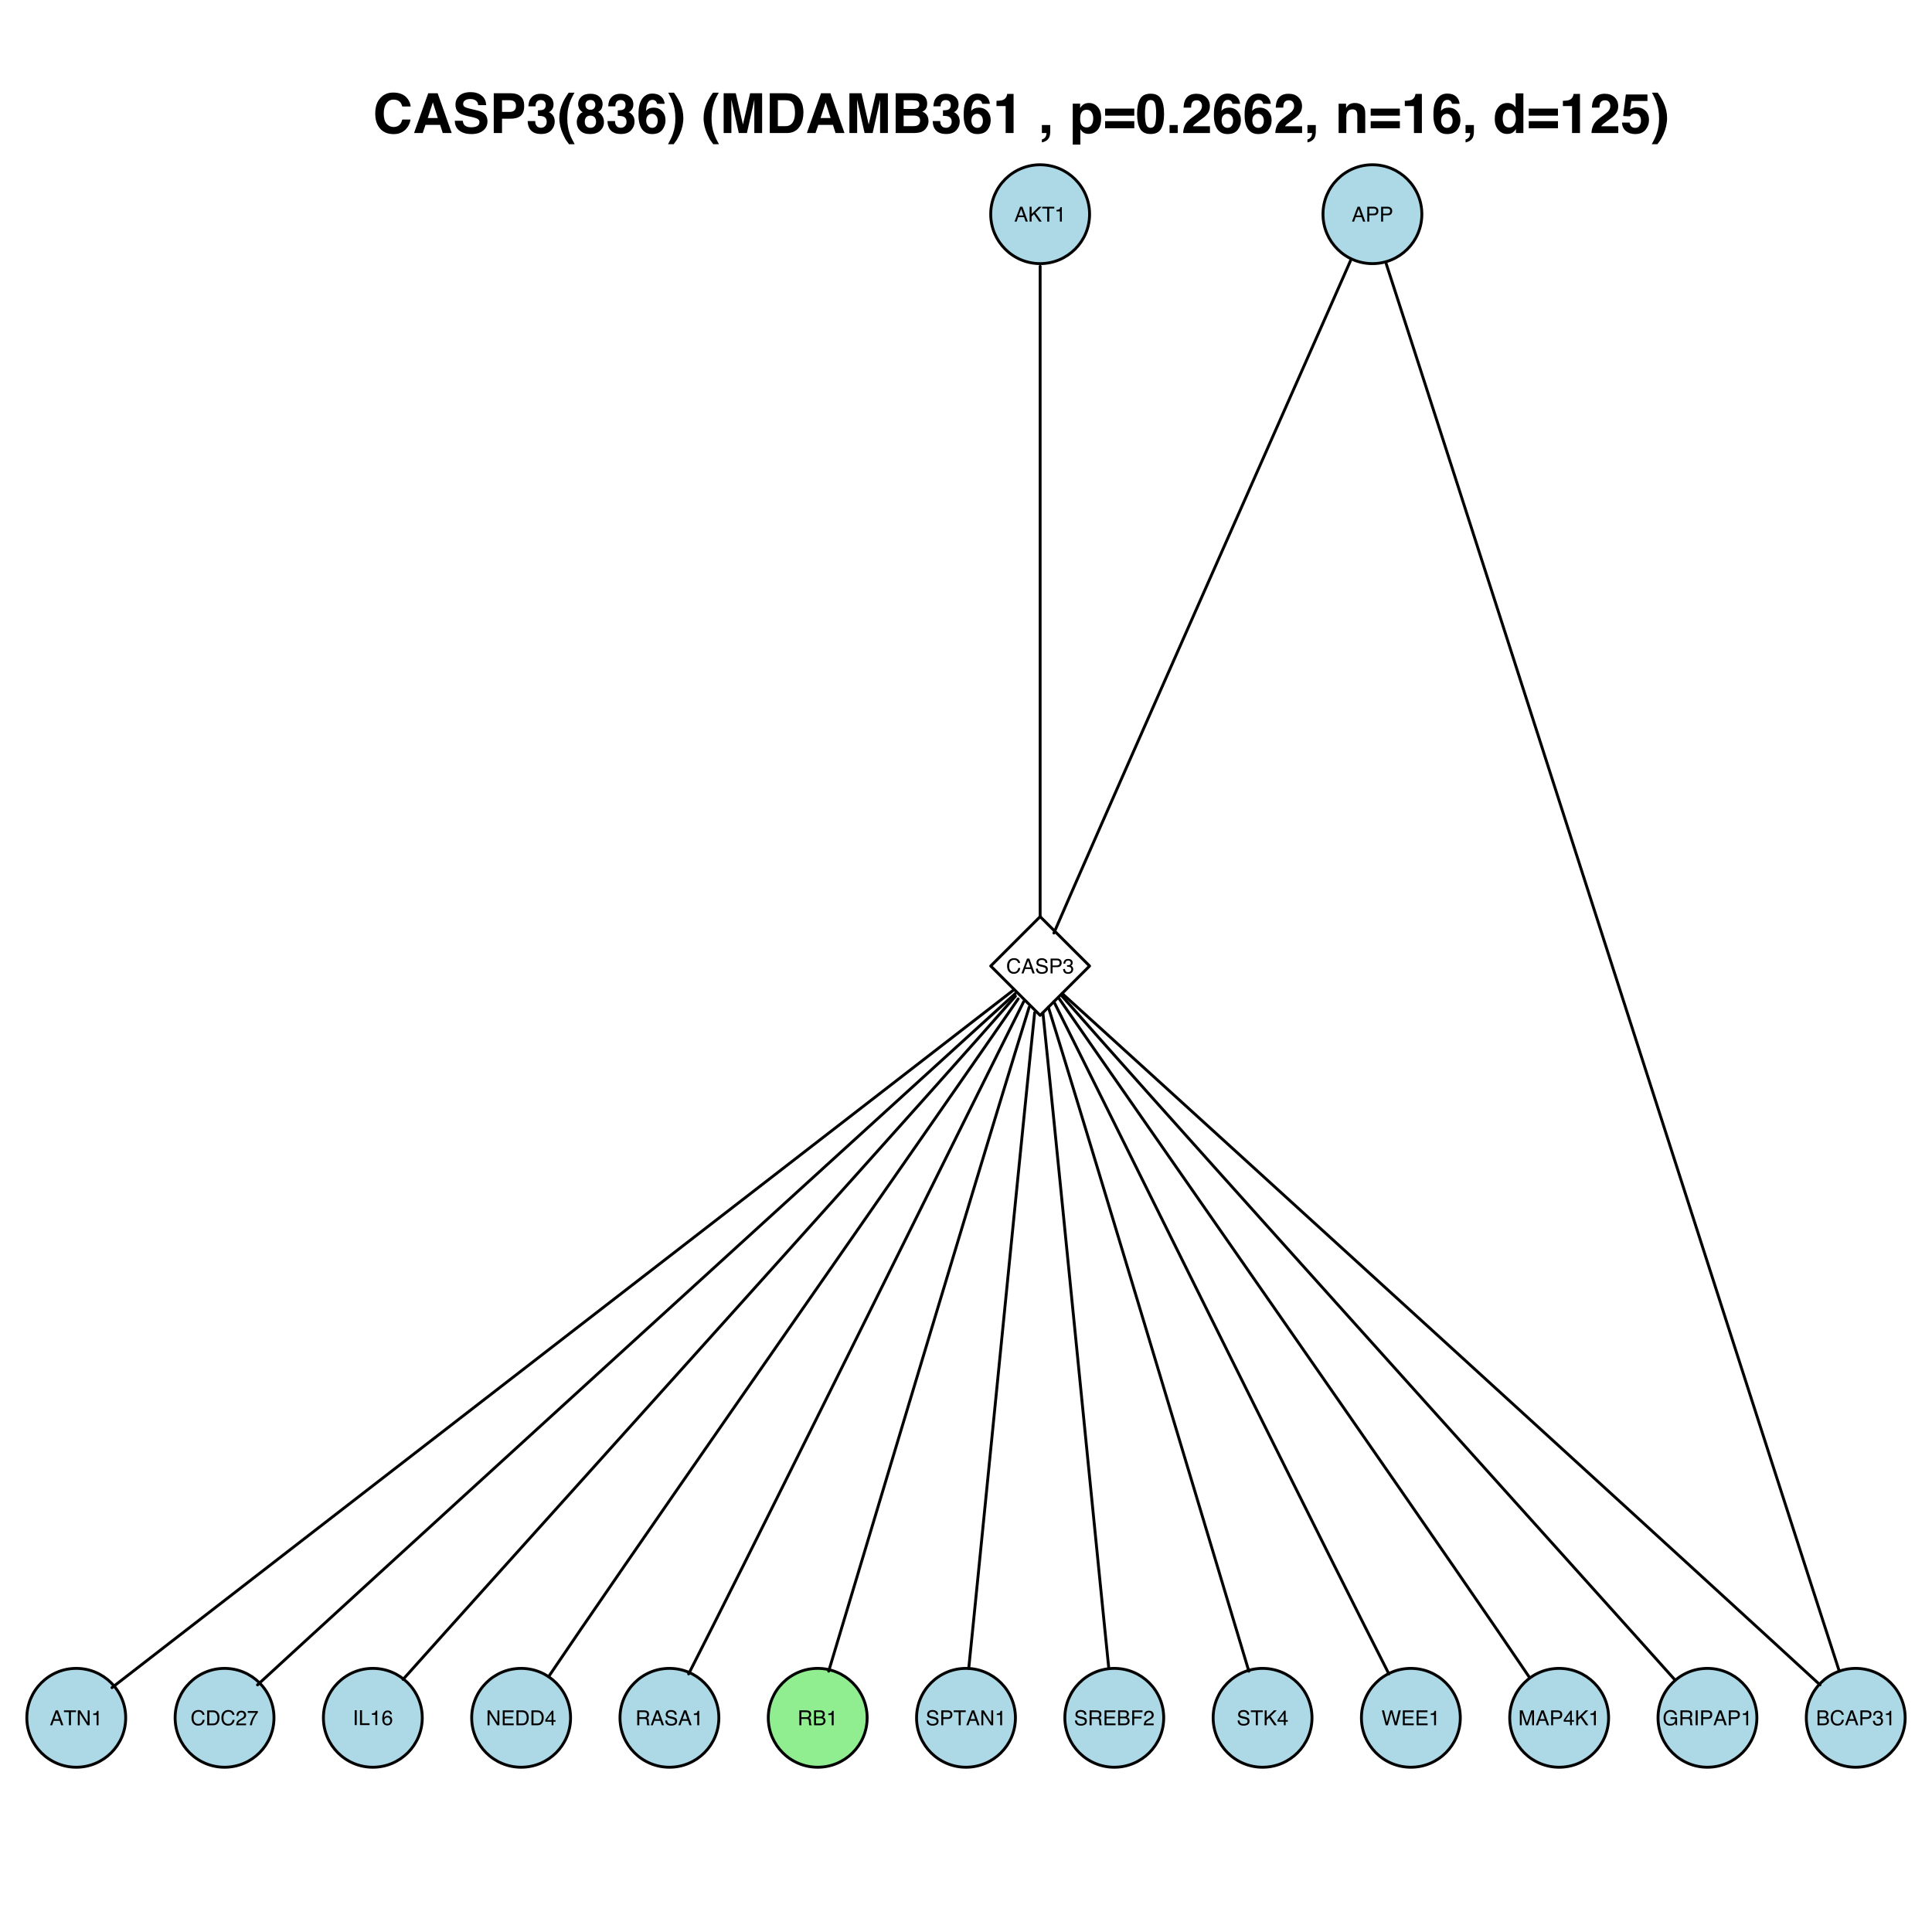 <?xml version="1.0" encoding="UTF-8"?>
<svg xmlns="http://www.w3.org/2000/svg" xmlns:xlink="http://www.w3.org/1999/xlink" width="504pt" height="504pt" viewBox="0 0 504 504" version="1.1">
<defs>
<g>
<symbol overflow="visible" id="glyph0-0">
<path style="stroke:none;" d="M 0.172 0 L 0.172 -3.875 L 3.25 -3.875 L 3.25 0 Z M 2.766 -0.484 L 2.766 -3.391 L 0.656 -3.391 L 0.656 -0.484 Z "/>
</symbol>
<symbol overflow="visible" id="glyph0-1">
<path style="stroke:none;" d="M 2.406 -1.594 L 1.812 -3.297 L 1.188 -1.594 Z M 1.531 -3.875 L 2.141 -3.875 L 3.547 0 L 2.969 0 L 2.578 -1.156 L 1.031 -1.156 L 0.625 0 L 0.078 0 Z M 1.812 -3.875 Z "/>
</symbol>
<symbol overflow="visible" id="glyph0-2">
<path style="stroke:none;" d="M 0.406 -3.875 L 0.922 -3.875 L 0.922 -1.984 L 2.812 -3.875 L 3.547 -3.875 L 1.922 -2.312 L 3.578 0 L 2.906 0 L 1.547 -1.953 L 0.922 -1.359 L 0.922 0 L 0.406 0 Z "/>
</symbol>
<symbol overflow="visible" id="glyph0-3">
<path style="stroke:none;" d="M 3.234 -3.875 L 3.234 -3.422 L 1.922 -3.422 L 1.922 0 L 1.391 0 L 1.391 -3.422 L 0.094 -3.422 L 0.094 -3.875 Z "/>
</symbol>
<symbol overflow="visible" id="glyph0-4">
<path style="stroke:none;" d="M 0.516 -2.672 L 0.516 -3.047 C 0.859 -3.078 1.098 -3.129 1.234 -3.203 C 1.367 -3.285 1.469 -3.473 1.531 -3.766 L 1.906 -3.766 L 1.906 0 L 1.406 0 L 1.406 -2.672 Z "/>
</symbol>
<symbol overflow="visible" id="glyph0-5">
<path style="stroke:none;" d="M 0.469 -3.875 L 2.203 -3.875 C 2.547 -3.875 2.82 -3.773 3.031 -3.578 C 3.25 -3.391 3.359 -3.117 3.359 -2.766 C 3.359 -2.461 3.266 -2.195 3.078 -1.969 C 2.891 -1.75 2.598 -1.641 2.203 -1.641 L 0.984 -1.641 L 0.984 0 L 0.469 0 Z M 2.828 -2.766 C 2.828 -3.047 2.723 -3.238 2.516 -3.344 C 2.398 -3.395 2.238 -3.422 2.031 -3.422 L 0.984 -3.422 L 0.984 -2.078 L 2.031 -2.078 C 2.27 -2.078 2.461 -2.129 2.609 -2.234 C 2.754 -2.336 2.828 -2.516 2.828 -2.766 Z "/>
</symbol>
<symbol overflow="visible" id="glyph0-6">
<path style="stroke:none;" d="M 2.047 -3.984 C 2.535 -3.984 2.914 -3.852 3.188 -3.594 C 3.457 -3.332 3.609 -3.039 3.641 -2.719 L 3.125 -2.719 C 3.07 -2.969 2.957 -3.164 2.781 -3.312 C 2.602 -3.457 2.359 -3.531 2.047 -3.531 C 1.672 -3.531 1.363 -3.395 1.125 -3.125 C 0.895 -2.852 0.781 -2.441 0.781 -1.891 C 0.781 -1.43 0.883 -1.062 1.094 -0.781 C 1.301 -0.5 1.617 -0.359 2.047 -0.359 C 2.43 -0.359 2.723 -0.508 2.922 -0.812 C 3.023 -0.969 3.109 -1.172 3.172 -1.422 L 3.672 -1.422 C 3.629 -1.016 3.477 -0.676 3.219 -0.406 C 2.914 -0.07 2.504 0.094 1.984 0.094 C 1.523 0.094 1.145 -0.039 0.844 -0.312 C 0.438 -0.664 0.234 -1.223 0.234 -1.984 C 0.234 -2.555 0.383 -3.023 0.688 -3.391 C 1.02 -3.785 1.473 -3.984 2.047 -3.984 Z M 1.938 -3.984 Z "/>
</symbol>
<symbol overflow="visible" id="glyph0-7">
<path style="stroke:none;" d="M 0.75 -1.25 C 0.77 -1.031 0.82 -0.852 0.906 -0.719 C 1.082 -0.457 1.391 -0.328 1.828 -0.328 C 2.023 -0.328 2.207 -0.359 2.375 -0.422 C 2.688 -0.523 2.844 -0.719 2.844 -1 C 2.844 -1.207 2.773 -1.359 2.641 -1.453 C 2.504 -1.535 2.297 -1.613 2.016 -1.688 L 1.484 -1.797 C 1.141 -1.879 0.898 -1.969 0.766 -2.062 C 0.516 -2.219 0.391 -2.457 0.391 -2.781 C 0.391 -3.133 0.508 -3.422 0.75 -3.641 C 0.988 -3.859 1.332 -3.969 1.781 -3.969 C 2.188 -3.969 2.531 -3.867 2.812 -3.672 C 3.094 -3.484 3.234 -3.172 3.234 -2.734 L 2.75 -2.734 C 2.719 -2.941 2.66 -3.102 2.578 -3.219 C 2.422 -3.414 2.148 -3.516 1.766 -3.516 C 1.453 -3.516 1.227 -3.445 1.094 -3.312 C 0.957 -3.188 0.891 -3.039 0.891 -2.875 C 0.891 -2.688 0.969 -2.547 1.125 -2.453 C 1.227 -2.398 1.461 -2.332 1.828 -2.25 L 2.375 -2.125 C 2.633 -2.062 2.836 -1.977 2.984 -1.875 C 3.234 -1.695 3.359 -1.43 3.359 -1.078 C 3.359 -0.648 3.203 -0.344 2.891 -0.156 C 2.578 0.02 2.211 0.109 1.797 0.109 C 1.316 0.109 0.938 -0.008 0.656 -0.25 C 0.383 -0.5 0.254 -0.832 0.266 -1.25 Z M 1.812 -3.984 Z "/>
</symbol>
<symbol overflow="visible" id="glyph0-8">
<path style="stroke:none;" d="M 1.406 0.109 C 0.957 0.109 0.629 -0.016 0.422 -0.266 C 0.223 -0.516 0.125 -0.812 0.125 -1.156 L 0.625 -1.156 C 0.645 -0.914 0.691 -0.738 0.766 -0.625 C 0.891 -0.426 1.113 -0.328 1.438 -0.328 C 1.688 -0.328 1.883 -0.395 2.031 -0.531 C 2.188 -0.664 2.266 -0.836 2.266 -1.047 C 2.266 -1.305 2.18 -1.488 2.016 -1.594 C 1.859 -1.695 1.641 -1.75 1.359 -1.75 C 1.328 -1.75 1.297 -1.75 1.266 -1.75 C 1.234 -1.75 1.195 -1.75 1.156 -1.75 L 1.156 -2.172 C 1.207 -2.16 1.25 -2.156 1.281 -2.156 C 1.312 -2.156 1.348 -2.156 1.391 -2.156 C 1.566 -2.156 1.711 -2.18 1.828 -2.234 C 2.035 -2.336 2.141 -2.516 2.141 -2.766 C 2.141 -2.953 2.07 -3.098 1.938 -3.203 C 1.801 -3.305 1.645 -3.359 1.469 -3.359 C 1.145 -3.359 0.926 -3.25 0.812 -3.031 C 0.738 -2.914 0.695 -2.754 0.688 -2.547 L 0.219 -2.547 C 0.219 -2.828 0.273 -3.062 0.391 -3.25 C 0.586 -3.602 0.93 -3.781 1.422 -3.781 C 1.805 -3.781 2.102 -3.691 2.312 -3.516 C 2.52 -3.348 2.625 -3.102 2.625 -2.781 C 2.625 -2.551 2.562 -2.363 2.438 -2.219 C 2.363 -2.125 2.266 -2.051 2.141 -2 C 2.336 -1.945 2.488 -1.844 2.594 -1.688 C 2.707 -1.531 2.766 -1.344 2.766 -1.125 C 2.766 -0.758 2.645 -0.461 2.406 -0.234 C 2.176 -0.004 1.844 0.109 1.406 0.109 Z "/>
</symbol>
<symbol overflow="visible" id="glyph0-9">
<path style="stroke:none;" d="M 0.406 -3.875 L 1.031 -3.875 L 2.984 -0.734 L 2.984 -3.875 L 3.484 -3.875 L 3.484 0 L 2.906 0 L 0.906 -3.141 L 0.906 0 L 0.406 0 Z M 1.922 -3.875 Z "/>
</symbol>
<symbol overflow="visible" id="glyph0-10">
<path style="stroke:none;" d="M 1.906 -0.453 C 2.082 -0.453 2.227 -0.469 2.344 -0.5 C 2.539 -0.57 2.707 -0.707 2.844 -0.906 C 2.945 -1.062 3.02 -1.258 3.062 -1.5 C 3.094 -1.645 3.109 -1.781 3.109 -1.906 C 3.109 -2.383 3.008 -2.754 2.812 -3.016 C 2.625 -3.285 2.316 -3.422 1.891 -3.422 L 0.969 -3.422 L 0.969 -0.453 Z M 0.438 -3.875 L 2 -3.875 C 2.539 -3.875 2.957 -3.688 3.25 -3.312 C 3.508 -2.969 3.641 -2.531 3.641 -2 C 3.641 -1.582 3.562 -1.207 3.406 -0.875 C 3.133 -0.289 2.664 0 2 0 L 0.438 0 Z "/>
</symbol>
<symbol overflow="visible" id="glyph0-11">
<path style="stroke:none;" d="M 0.172 0 C 0.191 -0.32 0.258 -0.602 0.375 -0.844 C 0.488 -1.094 0.719 -1.312 1.062 -1.5 L 1.562 -1.797 C 1.789 -1.93 1.953 -2.047 2.047 -2.141 C 2.18 -2.285 2.25 -2.453 2.25 -2.641 C 2.25 -2.859 2.18 -3.031 2.047 -3.156 C 1.922 -3.289 1.75 -3.359 1.531 -3.359 C 1.207 -3.359 0.984 -3.234 0.859 -2.984 C 0.785 -2.859 0.75 -2.676 0.75 -2.438 L 0.266 -2.438 C 0.266 -2.77 0.32 -3.039 0.438 -3.25 C 0.645 -3.613 1.008 -3.797 1.531 -3.797 C 1.969 -3.797 2.285 -3.676 2.484 -3.438 C 2.68 -3.207 2.781 -2.945 2.781 -2.656 C 2.781 -2.352 2.676 -2.098 2.469 -1.891 C 2.344 -1.766 2.117 -1.613 1.797 -1.438 L 1.438 -1.234 C 1.27 -1.141 1.133 -1.047 1.031 -0.953 C 0.852 -0.805 0.742 -0.641 0.703 -0.453 L 2.766 -0.453 L 2.766 0 Z "/>
</symbol>
<symbol overflow="visible" id="glyph0-12">
<path style="stroke:none;" d="M 2.828 -3.719 L 2.828 -3.297 C 2.703 -3.18 2.539 -2.977 2.344 -2.688 C 2.145 -2.395 1.969 -2.082 1.812 -1.75 C 1.656 -1.414 1.535 -1.113 1.453 -0.844 C 1.41 -0.664 1.348 -0.383 1.266 0 L 0.734 0 C 0.859 -0.719 1.125 -1.438 1.531 -2.156 C 1.77 -2.57 2.02 -2.93 2.281 -3.234 L 0.203 -3.234 L 0.203 -3.719 Z "/>
</symbol>
<symbol overflow="visible" id="glyph0-13">
<path style="stroke:none;" d="M 0.531 -3.875 L 1.062 -3.875 L 1.062 0 L 0.531 0 Z "/>
</symbol>
<symbol overflow="visible" id="glyph0-14">
<path style="stroke:none;" d="M 0.406 -3.875 L 0.938 -3.875 L 0.938 -0.469 L 2.906 -0.469 L 2.906 0 L 0.406 0 Z "/>
</symbol>
<symbol overflow="visible" id="glyph0-15">
<path style="stroke:none;" d="M 1.578 -3.797 C 2.004 -3.797 2.301 -3.688 2.469 -3.469 C 2.633 -3.25 2.719 -3.023 2.719 -2.797 L 2.25 -2.797 C 2.219 -2.941 2.172 -3.055 2.109 -3.141 C 1.992 -3.297 1.82 -3.375 1.594 -3.375 C 1.32 -3.375 1.109 -3.25 0.953 -3 C 0.797 -2.758 0.707 -2.41 0.688 -1.953 C 0.801 -2.117 0.941 -2.238 1.109 -2.312 C 1.254 -2.383 1.422 -2.422 1.609 -2.422 C 1.93 -2.422 2.207 -2.316 2.438 -2.109 C 2.676 -1.91 2.797 -1.613 2.797 -1.219 C 2.797 -0.875 2.68 -0.566 2.453 -0.297 C 2.234 -0.035 1.914 0.094 1.5 0.094 C 1.145 0.094 0.836 -0.035 0.578 -0.297 C 0.328 -0.566 0.203 -1.02 0.203 -1.656 C 0.203 -2.125 0.258 -2.523 0.375 -2.859 C 0.594 -3.484 0.992 -3.797 1.578 -3.797 Z M 1.547 -0.328 C 1.797 -0.328 1.984 -0.41 2.109 -0.578 C 2.234 -0.742 2.297 -0.941 2.297 -1.172 C 2.297 -1.367 2.238 -1.551 2.125 -1.719 C 2.02 -1.895 1.816 -1.984 1.516 -1.984 C 1.316 -1.984 1.141 -1.914 0.984 -1.781 C 0.828 -1.645 0.75 -1.441 0.75 -1.172 C 0.75 -0.93 0.816 -0.727 0.953 -0.562 C 1.098 -0.406 1.297 -0.328 1.547 -0.328 Z "/>
</symbol>
<symbol overflow="visible" id="glyph0-16">
<path style="stroke:none;" d="M 0.469 -3.875 L 3.297 -3.875 L 3.297 -3.406 L 0.969 -3.406 L 0.969 -2.219 L 3.109 -2.219 L 3.109 -1.781 L 0.969 -1.781 L 0.969 -0.469 L 3.328 -0.469 L 3.328 0 L 0.469 0 Z M 1.891 -3.875 Z "/>
</symbol>
<symbol overflow="visible" id="glyph0-17">
<path style="stroke:none;" d="M 1.781 -1.344 L 1.781 -3.047 L 0.578 -1.344 Z M 1.797 0 L 1.797 -0.922 L 0.141 -0.922 L 0.141 -1.391 L 1.875 -3.797 L 2.266 -3.797 L 2.266 -1.344 L 2.828 -1.344 L 2.828 -0.922 L 2.266 -0.922 L 2.266 0 Z "/>
</symbol>
<symbol overflow="visible" id="glyph0-18">
<path style="stroke:none;" d="M 2.219 -2.094 C 2.457 -2.094 2.648 -2.141 2.797 -2.234 C 2.941 -2.336 3.016 -2.52 3.016 -2.781 C 3.016 -3.062 2.914 -3.25 2.719 -3.344 C 2.602 -3.395 2.457 -3.422 2.281 -3.422 L 1 -3.422 L 1 -2.094 Z M 0.469 -3.875 L 2.266 -3.875 C 2.566 -3.875 2.812 -3.832 3 -3.75 C 3.363 -3.582 3.547 -3.273 3.547 -2.828 C 3.547 -2.598 3.5 -2.41 3.406 -2.266 C 3.312 -2.117 3.176 -2 3 -1.906 C 3.156 -1.844 3.27 -1.758 3.344 -1.656 C 3.414 -1.562 3.457 -1.398 3.469 -1.172 L 3.484 -0.656 C 3.492 -0.508 3.508 -0.398 3.531 -0.328 C 3.562 -0.203 3.617 -0.125 3.703 -0.094 L 3.703 0 L 3.047 0 C 3.035 -0.031 3.023 -0.07 3.016 -0.125 C 3.004 -0.176 2.992 -0.281 2.984 -0.438 L 2.953 -1.078 C 2.941 -1.336 2.848 -1.508 2.672 -1.594 C 2.566 -1.633 2.41 -1.656 2.203 -1.656 L 1 -1.656 L 1 0 L 0.469 0 Z "/>
</symbol>
<symbol overflow="visible" id="glyph0-19">
<path style="stroke:none;" d="M 1.875 -2.234 C 2.094 -2.234 2.266 -2.266 2.391 -2.328 C 2.578 -2.422 2.672 -2.598 2.672 -2.859 C 2.672 -3.109 2.57 -3.273 2.375 -3.359 C 2.25 -3.41 2.07 -3.438 1.844 -3.438 L 0.906 -3.438 L 0.906 -2.234 Z M 2.047 -0.453 C 2.367 -0.453 2.598 -0.547 2.734 -0.734 C 2.816 -0.848 2.859 -0.988 2.859 -1.156 C 2.859 -1.438 2.734 -1.629 2.484 -1.734 C 2.348 -1.785 2.172 -1.812 1.953 -1.812 L 0.906 -1.812 L 0.906 -0.453 Z M 0.406 -3.875 L 2.062 -3.875 C 2.52 -3.875 2.844 -3.738 3.031 -3.469 C 3.145 -3.312 3.203 -3.129 3.203 -2.922 C 3.203 -2.672 3.133 -2.469 3 -2.312 C 2.926 -2.227 2.82 -2.156 2.688 -2.094 C 2.883 -2.008 3.031 -1.922 3.125 -1.828 C 3.301 -1.66 3.391 -1.426 3.391 -1.125 C 3.391 -0.875 3.312 -0.648 3.156 -0.453 C 2.914 -0.148 2.539 0 2.031 0 L 0.406 0 Z "/>
</symbol>
<symbol overflow="visible" id="glyph0-20">
<path style="stroke:none;" d="M 0.469 -3.875 L 3.156 -3.875 L 3.156 -3.406 L 0.984 -3.406 L 0.984 -2.219 L 2.891 -2.219 L 2.891 -1.766 L 0.984 -1.766 L 0.984 0 L 0.469 0 Z "/>
</symbol>
<symbol overflow="visible" id="glyph0-21">
<path style="stroke:none;" d="M 0.672 -3.875 L 1.406 -0.719 L 2.281 -3.875 L 2.844 -3.875 L 3.719 -0.719 L 4.453 -3.875 L 5.031 -3.875 L 4.016 0 L 3.453 0 L 2.562 -3.219 L 1.656 0 L 1.109 0 L 0.094 -3.875 Z "/>
</symbol>
<symbol overflow="visible" id="glyph0-22">
<path style="stroke:none;" d="M 0.406 -3.875 L 1.156 -3.875 L 2.266 -0.594 L 3.375 -3.875 L 4.109 -3.875 L 4.109 0 L 3.609 0 L 3.609 -2.281 C 3.609 -2.363 3.609 -2.492 3.609 -2.672 C 3.617 -2.859 3.625 -3.055 3.625 -3.266 L 2.516 0 L 2 0 L 0.891 -3.266 L 0.891 -3.156 C 0.891 -3.062 0.891 -2.914 0.891 -2.719 C 0.898 -2.52 0.906 -2.375 0.906 -2.281 L 0.906 0 L 0.406 0 Z "/>
</symbol>
<symbol overflow="visible" id="glyph0-23">
<path style="stroke:none;" d="M 2.094 -3.984 C 2.457 -3.984 2.77 -3.91 3.031 -3.766 C 3.414 -3.566 3.648 -3.211 3.734 -2.703 L 3.219 -2.703 C 3.156 -2.984 3.023 -3.188 2.828 -3.312 C 2.629 -3.445 2.379 -3.516 2.078 -3.516 C 1.711 -3.516 1.406 -3.379 1.156 -3.109 C 0.914 -2.836 0.797 -2.438 0.797 -1.906 C 0.797 -1.445 0.895 -1.07 1.094 -0.781 C 1.301 -0.488 1.633 -0.344 2.094 -0.344 C 2.445 -0.344 2.738 -0.441 2.969 -0.641 C 3.195 -0.848 3.312 -1.18 3.312 -1.641 L 2.094 -1.641 L 2.094 -2.078 L 3.797 -2.078 L 3.797 0 L 3.469 0 L 3.344 -0.5 C 3.164 -0.301 3.004 -0.164 2.859 -0.094 C 2.629 0.039 2.336 0.109 1.984 0.109 C 1.523 0.109 1.129 -0.039 0.797 -0.344 C 0.441 -0.719 0.266 -1.227 0.266 -1.875 C 0.266 -2.531 0.441 -3.047 0.797 -3.422 C 1.129 -3.797 1.562 -3.984 2.094 -3.984 Z M 2 -3.984 Z "/>
</symbol>
<symbol overflow="visible" id="glyph1-0">
<path style="stroke:none;" d="M 1.078 0 L 1.078 -10.375 L 9.438 -10.375 L 9.438 0 Z M 8.141 -1.297 L 8.141 -9.078 L 2.375 -9.078 L 2.375 -1.297 Z "/>
</symbol>
<symbol overflow="visible" id="glyph1-1">
<path style="stroke:none;" d="M 0.641 -5.094 C 0.641 -6.906 1.129 -8.301 2.109 -9.281 C 2.953 -10.133 4.023 -10.562 5.328 -10.562 C 7.066 -10.562 8.344 -9.988 9.156 -8.844 C 9.594 -8.207 9.832 -7.566 9.875 -6.922 L 7.703 -6.922 C 7.555 -7.41 7.375 -7.785 7.156 -8.047 C 6.758 -8.492 6.176 -8.719 5.406 -8.719 C 4.625 -8.719 4.004 -8.398 3.547 -7.766 C 3.086 -7.129 2.859 -6.227 2.859 -5.062 C 2.859 -3.895 3.098 -3.02 3.578 -2.438 C 4.066 -1.863 4.68 -1.578 5.422 -1.578 C 6.18 -1.578 6.758 -1.828 7.156 -2.328 C 7.375 -2.598 7.555 -3 7.703 -3.531 L 9.844 -3.531 C 9.656 -2.406 9.176 -1.488 8.406 -0.781 C 7.633 -0.07 6.645 0.281 5.438 0.281 C 3.945 0.281 2.773 -0.191 1.922 -1.141 C 1.066 -2.109 0.641 -3.426 0.641 -5.094 Z M 5.266 -10.688 Z "/>
</symbol>
<symbol overflow="visible" id="glyph1-2">
<path style="stroke:none;" d="M 3.938 -3.922 L 6.562 -3.922 L 5.266 -8 Z M 4.062 -10.375 L 6.516 -10.375 L 10.188 0 L 7.844 0 L 7.172 -2.125 L 3.344 -2.125 L 2.625 0 L 0.359 0 Z M 5.281 -10.375 Z "/>
</symbol>
<symbol overflow="visible" id="glyph1-3">
<path style="stroke:none;" d="M 2.672 -3.203 C 2.734 -2.723 2.859 -2.367 3.047 -2.141 C 3.398 -1.711 4.004 -1.5 4.859 -1.5 C 5.367 -1.5 5.785 -1.555 6.109 -1.672 C 6.711 -1.879 7.016 -2.281 7.016 -2.875 C 7.016 -3.219 6.863 -3.484 6.562 -3.672 C 6.258 -3.848 5.789 -4.008 5.156 -4.156 L 4.047 -4.391 C 2.973 -4.641 2.227 -4.906 1.812 -5.188 C 1.113 -5.664 0.766 -6.414 0.766 -7.438 C 0.766 -8.363 1.102 -9.133 1.781 -9.75 C 2.457 -10.363 3.445 -10.672 4.75 -10.672 C 5.844 -10.672 6.773 -10.379 7.547 -9.797 C 8.316 -9.223 8.723 -8.383 8.766 -7.281 L 6.688 -7.281 C 6.645 -7.906 6.367 -8.348 5.859 -8.609 C 5.523 -8.785 5.109 -8.875 4.609 -8.875 C 4.047 -8.875 3.598 -8.758 3.266 -8.531 C 2.93 -8.301 2.766 -7.988 2.766 -7.594 C 2.766 -7.219 2.93 -6.941 3.266 -6.766 C 3.473 -6.641 3.922 -6.492 4.609 -6.328 L 6.406 -5.906 C 7.188 -5.719 7.773 -5.469 8.172 -5.156 C 8.797 -4.664 9.109 -3.957 9.109 -3.031 C 9.109 -2.082 8.742 -1.297 8.016 -0.672 C 7.285 -0.047 6.258 0.266 4.938 0.266 C 3.594 0.266 2.531 -0.039 1.75 -0.656 C 0.977 -1.27 0.594 -2.117 0.594 -3.203 Z M 4.766 -10.688 Z "/>
</symbol>
<symbol overflow="visible" id="glyph1-4">
<path style="stroke:none;" d="M 6.938 -7.062 C 6.938 -7.602 6.789 -7.988 6.5 -8.219 C 6.219 -8.445 5.82 -8.562 5.312 -8.562 L 3.297 -8.562 L 3.297 -5.516 L 5.312 -5.516 C 5.82 -5.516 6.219 -5.641 6.5 -5.891 C 6.789 -6.141 6.938 -6.531 6.938 -7.062 Z M 9.078 -7.078 C 9.078 -5.859 8.766 -4.992 8.141 -4.484 C 7.523 -3.984 6.645 -3.734 5.5 -3.734 L 3.297 -3.734 L 3.297 0 L 1.141 0 L 1.141 -10.375 L 5.656 -10.375 C 6.695 -10.375 7.523 -10.102 8.141 -9.562 C 8.766 -9.031 9.078 -8.203 9.078 -7.078 Z "/>
</symbol>
<symbol overflow="visible" id="glyph1-5">
<path style="stroke:none;" d="M 2.344 -3.125 C 2.344 -2.719 2.41 -2.383 2.547 -2.125 C 2.785 -1.625 3.227 -1.375 3.875 -1.375 C 4.27 -1.375 4.613 -1.508 4.906 -1.781 C 5.195 -2.051 5.344 -2.441 5.344 -2.953 C 5.344 -3.617 5.07 -4.066 4.531 -4.297 C 4.219 -4.422 3.727 -4.484 3.062 -4.484 L 3.062 -5.922 C 3.719 -5.93 4.176 -5.992 4.438 -6.109 C 4.875 -6.305 5.094 -6.703 5.094 -7.297 C 5.094 -7.691 4.977 -8.008 4.75 -8.25 C 4.531 -8.488 4.211 -8.609 3.797 -8.609 C 3.328 -8.609 2.977 -8.457 2.75 -8.156 C 2.531 -7.863 2.426 -7.469 2.438 -6.969 L 0.562 -6.969 C 0.582 -7.469 0.672 -7.945 0.828 -8.406 C 0.984 -8.801 1.238 -9.172 1.594 -9.516 C 1.852 -9.754 2.164 -9.938 2.531 -10.062 C 2.895 -10.188 3.336 -10.25 3.859 -10.25 C 4.836 -10.25 5.625 -9.992 6.219 -9.484 C 6.82 -8.984 7.125 -8.312 7.125 -7.469 C 7.125 -6.863 6.941 -6.352 6.578 -5.938 C 6.359 -5.688 6.125 -5.516 5.875 -5.422 C 6.062 -5.422 6.328 -5.258 6.672 -4.938 C 7.18 -4.469 7.438 -3.82 7.438 -3 C 7.438 -2.133 7.133 -1.375 6.531 -0.719 C 5.938 -0.07 5.055 0.25 3.891 0.25 C 2.441 0.25 1.438 -0.219 0.875 -1.156 C 0.57 -1.656 0.406 -2.312 0.375 -3.125 Z "/>
</symbol>
<symbol overflow="visible" id="glyph1-6">
<path style="stroke:none;" d="M 1.453 -7.75 C 1.816 -8.613 2.359 -9.539 3.078 -10.531 L 4.594 -10.531 L 4.156 -9.75 C 3.562 -8.664 3.148 -7.531 2.922 -6.344 C 2.773 -5.562 2.703 -4.711 2.703 -3.797 C 2.703 -2.359 2.91 -1.039 3.328 0.156 C 3.566 0.875 4 1.789 4.625 2.906 L 3.141 2.906 L 2.641 2.219 C 2.316 1.812 1.973 1.195 1.609 0.375 C 0.953 -1.082 0.625 -2.516 0.625 -3.922 C 0.625 -5.211 0.898 -6.488 1.453 -7.75 Z "/>
</symbol>
<symbol overflow="visible" id="glyph1-7">
<path style="stroke:none;" d="M 2.469 -2.969 C 2.469 -2.457 2.598 -2.062 2.859 -1.781 C 3.117 -1.508 3.477 -1.375 3.938 -1.375 C 4.395 -1.375 4.754 -1.508 5.016 -1.781 C 5.273 -2.062 5.406 -2.457 5.406 -2.969 C 5.406 -3.488 5.27 -3.879 5 -4.141 C 4.738 -4.41 4.383 -4.547 3.938 -4.547 C 3.477 -4.547 3.117 -4.41 2.859 -4.141 C 2.598 -3.879 2.469 -3.488 2.469 -2.969 Z M 0.375 -2.828 C 0.375 -3.398 0.504 -3.914 0.766 -4.375 C 1.023 -4.844 1.406 -5.195 1.906 -5.438 C 1.414 -5.758 1.098 -6.109 0.953 -6.484 C 0.805 -6.867 0.734 -7.227 0.734 -7.562 C 0.734 -8.312 1.008 -8.945 1.562 -9.469 C 2.125 -9.988 2.914 -10.25 3.938 -10.25 C 4.945 -10.25 5.727 -9.988 6.281 -9.469 C 6.844 -8.945 7.125 -8.312 7.125 -7.562 C 7.125 -7.227 7.051 -6.867 6.906 -6.484 C 6.758 -6.109 6.441 -5.781 5.953 -5.5 C 6.453 -5.219 6.828 -4.844 7.078 -4.375 C 7.336 -3.914 7.469 -3.398 7.469 -2.828 C 7.469 -1.973 7.148 -1.242 6.516 -0.641 C 5.879 -0.035 4.988 0.266 3.844 0.266 C 2.707 0.266 1.844 -0.035 1.25 -0.641 C 0.664 -1.242 0.375 -1.973 0.375 -2.828 Z M 2.641 -7.344 C 2.641 -6.969 2.754 -6.66 2.984 -6.422 C 3.211 -6.191 3.531 -6.078 3.938 -6.078 C 4.344 -6.078 4.656 -6.191 4.875 -6.422 C 5.102 -6.66 5.219 -6.969 5.219 -7.344 C 5.219 -7.75 5.102 -8.062 4.875 -8.281 C 4.656 -8.508 4.344 -8.625 3.938 -8.625 C 3.531 -8.625 3.211 -8.508 2.984 -8.281 C 2.754 -8.062 2.641 -7.75 2.641 -7.344 Z "/>
</symbol>
<symbol overflow="visible" id="glyph1-8">
<path style="stroke:none;" d="M 2.469 -3.234 C 2.469 -2.68 2.613 -2.227 2.906 -1.875 C 3.195 -1.531 3.57 -1.359 4.031 -1.359 C 4.477 -1.359 4.828 -1.523 5.078 -1.859 C 5.336 -2.203 5.469 -2.641 5.469 -3.172 C 5.469 -3.766 5.32 -4.219 5.031 -4.531 C 4.738 -4.852 4.379 -5.016 3.953 -5.016 C 3.617 -5.016 3.316 -4.91 3.047 -4.703 C 2.66 -4.398 2.469 -3.91 2.469 -3.234 Z M 5.281 -7.625 C 5.281 -7.789 5.219 -7.973 5.094 -8.172 C 4.875 -8.492 4.547 -8.656 4.109 -8.656 C 3.461 -8.656 3 -8.289 2.719 -7.562 C 2.57 -7.156 2.469 -6.555 2.406 -5.766 C 2.656 -6.066 2.941 -6.285 3.266 -6.422 C 3.598 -6.555 3.977 -6.625 4.406 -6.625 C 5.312 -6.625 6.051 -6.316 6.625 -5.703 C 7.207 -5.086 7.5 -4.301 7.5 -3.344 C 7.5 -2.383 7.211 -1.539 6.641 -0.812 C 6.078 -0.094 5.195 0.266 4 0.266 C 2.719 0.266 1.77 -0.27 1.156 -1.344 C 0.688 -2.188 0.453 -3.27 0.453 -4.594 C 0.453 -5.375 0.484 -6.008 0.547 -6.5 C 0.66 -7.363 0.891 -8.082 1.234 -8.656 C 1.523 -9.145 1.906 -9.539 2.375 -9.844 C 2.844 -10.145 3.406 -10.297 4.062 -10.297 C 5.008 -10.297 5.766 -10.051 6.328 -9.562 C 6.891 -9.082 7.207 -8.438 7.281 -7.625 Z "/>
</symbol>
<symbol overflow="visible" id="glyph1-9">
<path style="stroke:none;" d="M 1.688 -10.531 C 2.406 -9.539 2.945 -8.613 3.312 -7.75 C 3.863 -6.488 4.141 -5.211 4.141 -3.922 C 4.141 -2.516 3.816 -1.082 3.172 0.375 C 2.797 1.195 2.445 1.812 2.125 2.219 L 1.625 2.906 L 0.141 2.906 C 0.766 1.789 1.195 0.875 1.438 0.156 C 1.852 -1.039 2.062 -2.359 2.062 -3.797 C 2.062 -4.711 1.988 -5.562 1.844 -6.344 C 1.613 -7.531 1.203 -8.664 0.609 -9.75 L 0.188 -10.531 Z "/>
</symbol>
<symbol overflow="visible" id="glyph1-10">
<path style="stroke:none;" d=""/>
</symbol>
<symbol overflow="visible" id="glyph1-11">
<path style="stroke:none;" d="M 7.969 -10.375 L 11.094 -10.375 L 11.094 0 L 9.062 0 L 9.062 -7.016 C 9.062 -7.211 9.062 -7.492 9.062 -7.859 C 9.07 -8.223 9.078 -8.504 9.078 -8.703 L 7.125 0 L 5.016 0 L 3.062 -8.703 C 3.062 -8.504 3.062 -8.223 3.062 -7.859 C 3.07 -7.492 3.078 -7.211 3.078 -7.016 L 3.078 0 L 1.062 0 L 1.062 -10.375 L 4.219 -10.375 L 6.094 -2.219 Z "/>
</symbol>
<symbol overflow="visible" id="glyph1-12">
<path style="stroke:none;" d="M 3.203 -8.562 L 3.203 -1.797 L 5.203 -1.797 C 6.223 -1.797 6.938 -2.301 7.344 -3.312 C 7.562 -3.863 7.672 -4.523 7.672 -5.297 C 7.672 -6.348 7.504 -7.156 7.172 -7.719 C 6.836 -8.281 6.18 -8.562 5.203 -8.562 Z M 5.562 -10.375 C 6.207 -10.363 6.742 -10.285 7.172 -10.141 C 7.898 -9.898 8.488 -9.461 8.938 -8.828 C 9.289 -8.305 9.535 -7.742 9.672 -7.141 C 9.805 -6.547 9.875 -5.977 9.875 -5.438 C 9.875 -4.062 9.598 -2.895 9.047 -1.938 C 8.285 -0.645 7.125 0 5.562 0 L 1.094 0 L 1.094 -10.375 Z "/>
</symbol>
<symbol overflow="visible" id="glyph1-13">
<path style="stroke:none;" d="M 3.203 -8.562 L 3.203 -6.281 L 5.75 -6.281 C 6.195 -6.281 6.562 -6.363 6.844 -6.531 C 7.133 -6.707 7.281 -7.016 7.281 -7.453 C 7.281 -7.93 7.094 -8.25 6.719 -8.406 C 6.395 -8.508 5.984 -8.562 5.484 -8.562 Z M 3.203 -4.562 L 3.203 -1.797 L 5.75 -1.797 C 6.195 -1.797 6.551 -1.859 6.812 -1.984 C 7.27 -2.211 7.5 -2.645 7.5 -3.281 C 7.5 -3.82 7.273 -4.191 6.828 -4.391 C 6.578 -4.504 6.227 -4.562 5.781 -4.562 Z M 6.172 -10.375 C 7.441 -10.352 8.344 -9.984 8.875 -9.266 C 9.188 -8.828 9.344 -8.301 9.344 -7.688 C 9.344 -7.051 9.188 -6.539 8.875 -6.156 C 8.695 -5.938 8.43 -5.738 8.078 -5.562 C 8.609 -5.375 9.008 -5.07 9.281 -4.656 C 9.551 -4.238 9.688 -3.727 9.688 -3.125 C 9.688 -2.508 9.531 -1.961 9.219 -1.484 C 9.02 -1.148 8.773 -0.875 8.484 -0.656 C 8.148 -0.406 7.754 -0.234 7.297 -0.141 C 6.848 -0.047 6.359 0 5.828 0 L 1.125 0 L 1.125 -10.375 Z "/>
</symbol>
<symbol overflow="visible" id="glyph1-14">
<path style="stroke:none;" d="M 1 -7.031 L 1 -8.406 C 1.633 -8.426 2.078 -8.469 2.328 -8.531 C 2.734 -8.613 3.062 -8.789 3.312 -9.062 C 3.488 -9.238 3.617 -9.484 3.703 -9.797 C 3.754 -9.973 3.781 -10.109 3.781 -10.203 L 5.453 -10.203 L 5.453 0 L 3.391 0 L 3.391 -7.031 Z "/>
</symbol>
<symbol overflow="visible" id="glyph1-15">
<path style="stroke:none;" d="M 0.828 1.672 C 1.234 1.555 1.531 1.363 1.719 1.094 C 1.906 0.832 2.016 0.469 2.047 0 L 0.828 0 L 0.828 -2.094 L 3 -2.094 L 3 -0.281 C 3 0.039 2.957 0.375 2.875 0.719 C 2.789 1.062 2.633 1.363 2.406 1.625 C 2.156 1.895 1.859 2.098 1.516 2.234 C 1.18 2.367 0.953 2.438 0.828 2.438 Z "/>
</symbol>
<symbol overflow="visible" id="glyph1-16">
<path style="stroke:none;" d="M 6.219 -3.828 C 6.219 -4.422 6.082 -4.941 5.812 -5.391 C 5.539 -5.848 5.102 -6.078 4.5 -6.078 C 3.77 -6.078 3.27 -5.734 3 -5.047 C 2.863 -4.68 2.797 -4.219 2.797 -3.656 C 2.797 -2.77 3.031 -2.145 3.5 -1.781 C 3.781 -1.57 4.113 -1.469 4.5 -1.469 C 5.062 -1.469 5.488 -1.68 5.781 -2.109 C 6.07 -2.535 6.219 -3.109 6.219 -3.828 Z M 5.078 -7.844 C 5.973 -7.844 6.727 -7.508 7.344 -6.844 C 7.969 -6.188 8.281 -5.219 8.281 -3.938 C 8.281 -2.582 7.977 -1.551 7.375 -0.844 C 6.77 -0.133 5.988 0.219 5.031 0.219 C 4.414 0.219 3.91 0.066 3.516 -0.234 C 3.285 -0.41 3.066 -0.66 2.859 -0.984 L 2.859 3.016 L 0.875 3.016 L 0.875 -7.672 L 2.797 -7.672 L 2.797 -6.531 C 3.016 -6.863 3.242 -7.129 3.484 -7.328 C 3.93 -7.672 4.461 -7.844 5.078 -7.844 Z "/>
</symbol>
<symbol overflow="visible" id="glyph1-17">
<path style="stroke:none;" d="M 8.125 -6.375 L 8.125 -4.531 L 0.516 -4.531 L 0.516 -6.375 Z M 8.125 -3.094 L 8.125 -1.25 L 0.516 -1.25 L 0.516 -3.094 Z "/>
</symbol>
<symbol overflow="visible" id="glyph1-18">
<path style="stroke:none;" d="M 2.5 -5 C 2.5 -3.832 2.594 -2.938 2.781 -2.312 C 2.977 -1.688 3.375 -1.375 3.969 -1.375 C 4.562 -1.375 4.953 -1.688 5.141 -2.312 C 5.328 -2.938 5.422 -3.832 5.422 -5 C 5.422 -6.227 5.328 -7.133 5.141 -7.719 C 4.953 -8.312 4.562 -8.609 3.969 -8.609 C 3.375 -8.609 2.977 -8.312 2.781 -7.719 C 2.594 -7.133 2.5 -6.227 2.5 -5 Z M 3.969 -10.266 C 5.27 -10.266 6.18 -9.805 6.703 -8.891 C 7.223 -7.984 7.484 -6.688 7.484 -5 C 7.484 -3.312 7.223 -2.016 6.703 -1.109 C 6.18 -0.203 5.27 0.25 3.969 0.25 C 2.664 0.25 1.754 -0.203 1.234 -1.109 C 0.711 -2.016 0.453 -3.312 0.453 -5 C 0.453 -6.688 0.711 -7.984 1.234 -8.891 C 1.754 -9.805 2.664 -10.266 3.969 -10.266 Z "/>
</symbol>
<symbol overflow="visible" id="glyph1-19">
<path style="stroke:none;" d="M 0.906 -2.094 L 3.031 -2.094 L 3.031 0 L 0.906 0 Z "/>
</symbol>
<symbol overflow="visible" id="glyph1-20">
<path style="stroke:none;" d="M 0.453 0 C 0.473 -0.727 0.629 -1.395 0.922 -2 C 1.203 -2.688 1.879 -3.41 2.953 -4.172 C 3.867 -4.828 4.461 -5.297 4.734 -5.578 C 5.148 -6.023 5.359 -6.516 5.359 -7.047 C 5.359 -7.484 5.238 -7.844 5 -8.125 C 4.77 -8.406 4.43 -8.547 3.984 -8.547 C 3.367 -8.547 2.953 -8.32 2.734 -7.875 C 2.609 -7.613 2.535 -7.195 2.516 -6.625 L 0.562 -6.625 C 0.594 -7.488 0.75 -8.188 1.031 -8.719 C 1.57 -9.738 2.523 -10.25 3.891 -10.25 C 4.961 -10.25 5.816 -9.945 6.453 -9.344 C 7.098 -8.75 7.422 -7.961 7.422 -6.984 C 7.422 -6.223 7.191 -5.551 6.734 -4.969 C 6.441 -4.57 5.957 -4.141 5.281 -3.672 L 4.484 -3.094 C 3.984 -2.738 3.641 -2.477 3.453 -2.312 C 3.266 -2.156 3.109 -1.973 2.984 -1.766 L 7.438 -1.766 L 7.438 0 Z "/>
</symbol>
<symbol overflow="visible" id="glyph1-21">
<path style="stroke:none;" d="M 5.188 -7.844 C 5.977 -7.844 6.625 -7.633 7.125 -7.219 C 7.633 -6.812 7.891 -6.125 7.891 -5.156 L 7.891 0 L 5.828 0 L 5.828 -4.656 C 5.828 -5.062 5.773 -5.375 5.672 -5.594 C 5.473 -5.988 5.098 -6.188 4.547 -6.188 C 3.867 -6.188 3.398 -5.895 3.141 -5.312 C 3.016 -5.008 2.953 -4.625 2.953 -4.156 L 2.953 0 L 0.953 0 L 0.953 -7.656 L 2.891 -7.656 L 2.891 -6.531 C 3.141 -6.926 3.379 -7.211 3.609 -7.391 C 4.023 -7.691 4.551 -7.844 5.188 -7.844 Z M 4.453 -7.875 Z "/>
</symbol>
<symbol overflow="visible" id="glyph1-22">
<path style="stroke:none;" d="M 3.766 -7.844 C 4.223 -7.844 4.633 -7.738 5 -7.531 C 5.363 -7.332 5.656 -7.055 5.875 -6.703 L 5.875 -10.359 L 7.906 -10.359 L 7.906 0 L 5.969 0 L 5.969 -1.062 C 5.676 -0.602 5.348 -0.27 4.984 -0.062 C 4.617 0.133 4.164 0.234 3.625 0.234 C 2.727 0.234 1.973 -0.125 1.359 -0.844 C 0.742 -1.57 0.438 -2.504 0.438 -3.641 C 0.438 -4.941 0.738 -5.969 1.344 -6.719 C 1.945 -7.469 2.754 -7.844 3.766 -7.844 Z M 4.203 -1.453 C 4.766 -1.453 5.191 -1.66 5.484 -2.078 C 5.785 -2.504 5.938 -3.051 5.938 -3.719 C 5.938 -4.656 5.695 -5.328 5.219 -5.734 C 4.938 -5.973 4.602 -6.094 4.219 -6.094 C 3.625 -6.094 3.191 -5.867 2.922 -5.422 C 2.648 -4.984 2.516 -4.438 2.516 -3.781 C 2.516 -3.07 2.648 -2.504 2.922 -2.078 C 3.203 -1.66 3.629 -1.453 4.203 -1.453 Z "/>
</symbol>
<symbol overflow="visible" id="glyph1-23">
<path style="stroke:none;" d="M 2.375 -2.734 C 2.457 -2.297 2.609 -1.957 2.828 -1.719 C 3.055 -1.477 3.383 -1.359 3.812 -1.359 C 4.312 -1.359 4.691 -1.531 4.953 -1.875 C 5.211 -2.227 5.344 -2.672 5.344 -3.203 C 5.344 -3.723 5.219 -4.16 4.969 -4.516 C 4.727 -4.879 4.352 -5.062 3.844 -5.062 C 3.594 -5.062 3.379 -5.031 3.203 -4.969 C 2.891 -4.852 2.656 -4.645 2.5 -4.344 L 0.703 -4.438 L 1.406 -10.062 L 7.031 -10.062 L 7.031 -8.359 L 2.859 -8.359 L 2.5 -6.141 C 2.812 -6.336 3.051 -6.469 3.219 -6.531 C 3.508 -6.645 3.863 -6.703 4.281 -6.703 C 5.125 -6.703 5.859 -6.414 6.484 -5.844 C 7.117 -5.281 7.438 -4.457 7.438 -3.375 C 7.438 -2.426 7.133 -1.582 6.531 -0.844 C 5.926 -0.102 5.02 0.266 3.812 0.266 C 2.844 0.266 2.047 0.004 1.422 -0.516 C 0.797 -1.035 0.445 -1.773 0.375 -2.734 Z "/>
</symbol>
</g>
</defs>
<g id="surface25163">
<rect x="0" y="0" width="504" height="504" style="fill:rgb(100%,100%,100%);fill-opacity:1;stroke:none;"/>
<path style="fill-rule:nonzero;fill:rgb(67.843%,84.706%,90.196%);fill-opacity:1;stroke-width:0.75;stroke-linecap:round;stroke-linejoin:round;stroke:rgb(0%,0%,0%);stroke-opacity:1;stroke-miterlimit:10;" d="M 284.238 55.875 C 284.238 62.996 278.465 68.77 271.344 68.77 C 264.219 68.77 258.449 62.996 258.449 55.875 C 258.449 48.754 264.219 42.98 271.344 42.98 C 278.465 42.98 284.238 48.754 284.238 55.875 "/>
<path style="fill-rule:nonzero;fill:rgb(67.843%,84.706%,90.196%);fill-opacity:1;stroke-width:0.75;stroke-linecap:round;stroke-linejoin:round;stroke:rgb(0%,0%,0%);stroke-opacity:1;stroke-miterlimit:10;" d="M 370.918 55.875 C 370.918 62.996 365.145 68.77 358.023 68.77 C 350.902 68.77 345.129 62.996 345.129 55.875 C 345.129 48.754 350.902 42.98 358.023 42.98 C 365.145 42.98 370.918 48.754 370.918 55.875 "/>
<path style="fill-rule:nonzero;fill:rgb(67.843%,84.706%,90.196%);fill-opacity:1;stroke-width:0.75;stroke-linecap:round;stroke-linejoin:round;stroke:rgb(0%,0%,0%);stroke-opacity:1;stroke-miterlimit:10;" d="M 32.789 448.125 C 32.789 455.246 27.016 461.02 19.895 461.02 C 12.773 461.02 7 455.246 7 448.125 C 7 441.004 12.773 435.23 19.895 435.23 C 27.016 435.23 32.789 441.004 32.789 448.125 "/>
<path style="fill-rule:nonzero;fill:rgb(67.843%,84.706%,90.196%);fill-opacity:1;stroke-width:0.75;stroke-linecap:round;stroke-linejoin:round;stroke:rgb(0%,0%,0%);stroke-opacity:1;stroke-miterlimit:10;" d="M 71.473 448.125 C 71.473 455.246 65.699 461.02 58.578 461.02 C 51.457 461.02 45.684 455.246 45.684 448.125 C 45.684 441.004 51.457 435.23 58.578 435.23 C 65.699 435.23 71.473 441.004 71.473 448.125 "/>
<path style="fill-rule:nonzero;fill:rgb(67.843%,84.706%,90.196%);fill-opacity:1;stroke-width:0.75;stroke-linecap:round;stroke-linejoin:round;stroke:rgb(0%,0%,0%);stroke-opacity:1;stroke-miterlimit:10;" d="M 110.156 448.125 C 110.156 455.246 104.383 461.02 97.262 461.02 C 90.141 461.02 84.367 455.246 84.367 448.125 C 84.367 441.004 90.141 435.23 97.262 435.23 C 104.383 435.23 110.156 441.004 110.156 448.125 "/>
<path style="fill-rule:nonzero;fill:rgb(67.843%,84.706%,90.196%);fill-opacity:1;stroke-width:0.75;stroke-linecap:round;stroke-linejoin:round;stroke:rgb(0%,0%,0%);stroke-opacity:1;stroke-miterlimit:10;" d="M 148.844 448.125 C 148.844 455.246 143.07 461.02 135.949 461.02 C 128.824 461.02 123.051 455.246 123.051 448.125 C 123.051 441.004 128.824 435.23 135.949 435.23 C 143.07 435.23 148.844 441.004 148.844 448.125 "/>
<path style="fill-rule:nonzero;fill:rgb(67.843%,84.706%,90.196%);fill-opacity:1;stroke-width:0.75;stroke-linecap:round;stroke-linejoin:round;stroke:rgb(0%,0%,0%);stroke-opacity:1;stroke-miterlimit:10;" d="M 187.527 448.125 C 187.527 455.246 181.754 461.02 174.633 461.02 C 167.512 461.02 161.738 455.246 161.738 448.125 C 161.738 441.004 167.512 435.23 174.633 435.23 C 181.754 435.23 187.527 441.004 187.527 448.125 "/>
<path style="fill-rule:nonzero;fill:rgb(56.471%,93.333%,56.471%);fill-opacity:1;stroke-width:0.75;stroke-linecap:round;stroke-linejoin:round;stroke:rgb(0%,0%,0%);stroke-opacity:1;stroke-miterlimit:10;" d="M 226.211 448.125 C 226.211 455.246 220.438 461.02 213.316 461.02 C 206.195 461.02 200.422 455.246 200.422 448.125 C 200.422 441.004 206.195 435.23 213.316 435.23 C 220.438 435.23 226.211 441.004 226.211 448.125 "/>
<path style="fill-rule:nonzero;fill:rgb(67.843%,84.706%,90.196%);fill-opacity:1;stroke-width:0.75;stroke-linecap:round;stroke-linejoin:round;stroke:rgb(0%,0%,0%);stroke-opacity:1;stroke-miterlimit:10;" d="M 264.895 448.125 C 264.895 455.246 259.121 461.02 252 461.02 C 244.879 461.02 239.105 455.246 239.105 448.125 C 239.105 441.004 244.879 435.23 252 435.23 C 259.121 435.23 264.895 441.004 264.895 448.125 "/>
<path style="fill-rule:nonzero;fill:rgb(67.843%,84.706%,90.196%);fill-opacity:1;stroke-width:0.75;stroke-linecap:round;stroke-linejoin:round;stroke:rgb(0%,0%,0%);stroke-opacity:1;stroke-miterlimit:10;" d="M 303.578 448.125 C 303.578 455.246 297.805 461.02 290.684 461.02 C 283.562 461.02 277.789 455.246 277.789 448.125 C 277.789 441.004 283.562 435.23 290.684 435.23 C 297.805 435.23 303.578 441.004 303.578 448.125 "/>
<path style="fill-rule:nonzero;fill:rgb(67.843%,84.706%,90.196%);fill-opacity:1;stroke-width:0.75;stroke-linecap:round;stroke-linejoin:round;stroke:rgb(0%,0%,0%);stroke-opacity:1;stroke-miterlimit:10;" d="M 342.262 448.125 C 342.262 455.246 336.488 461.02 329.367 461.02 C 322.246 461.02 316.473 455.246 316.473 448.125 C 316.473 441.004 322.246 435.23 329.367 435.23 C 336.488 435.23 342.262 441.004 342.262 448.125 "/>
<path style="fill-rule:nonzero;fill:rgb(67.843%,84.706%,90.196%);fill-opacity:1;stroke-width:0.75;stroke-linecap:round;stroke-linejoin:round;stroke:rgb(0%,0%,0%);stroke-opacity:1;stroke-miterlimit:10;" d="M 380.949 448.125 C 380.949 455.246 375.176 461.02 368.051 461.02 C 360.93 461.02 355.156 455.246 355.156 448.125 C 355.156 441.004 360.93 435.23 368.051 435.23 C 375.176 435.23 380.949 441.004 380.949 448.125 "/>
<path style="fill-rule:nonzero;fill:rgb(67.843%,84.706%,90.196%);fill-opacity:1;stroke-width:0.75;stroke-linecap:round;stroke-linejoin:round;stroke:rgb(0%,0%,0%);stroke-opacity:1;stroke-miterlimit:10;" d="M 497 448.125 C 497 455.246 491.227 461.02 484.105 461.02 C 476.984 461.02 471.211 455.246 471.211 448.125 C 471.211 441.004 476.984 435.23 484.105 435.23 C 491.227 435.23 497 441.004 497 448.125 "/>
<path style="fill-rule:nonzero;fill:rgb(67.843%,84.706%,90.196%);fill-opacity:1;stroke-width:0.75;stroke-linecap:round;stroke-linejoin:round;stroke:rgb(0%,0%,0%);stroke-opacity:1;stroke-miterlimit:10;" d="M 419.633 448.125 C 419.633 455.246 413.859 461.02 406.738 461.02 C 399.617 461.02 393.844 455.246 393.844 448.125 C 393.844 441.004 399.617 435.23 406.738 435.23 C 413.859 435.23 419.633 441.004 419.633 448.125 "/>
<path style="fill-rule:nonzero;fill:rgb(67.843%,84.706%,90.196%);fill-opacity:1;stroke-width:0.75;stroke-linecap:round;stroke-linejoin:round;stroke:rgb(0%,0%,0%);stroke-opacity:1;stroke-miterlimit:10;" d="M 458.316 448.125 C 458.316 455.246 452.543 461.02 445.422 461.02 C 438.301 461.02 432.527 455.246 432.527 448.125 C 432.527 441.004 438.301 435.23 445.422 435.23 C 452.543 435.23 458.316 441.004 458.316 448.125 "/>
<path style="fill:none;stroke-width:0.75;stroke-linecap:round;stroke-linejoin:round;stroke:rgb(0%,0%,0%);stroke-opacity:1;stroke-miterlimit:10;" d="M 258.449 252 L 271.344 239.117 L 284.238 252 L 271.344 264.883 L 258.449 252 "/>
<g style="fill:rgb(0%,0%,0%);fill-opacity:1;">
  <use xlink:href="#glyph0-1" x="264.582" y="57.812"/>
  <use xlink:href="#glyph0-2" x="268.188" y="57.812"/>
  <use xlink:href="#glyph0-3" x="271.794" y="57.812"/>
  <use xlink:href="#glyph0-4" x="275.096" y="57.812"/>
</g>
<g style="fill:rgb(0%,0%,0%);fill-opacity:1;">
  <use xlink:href="#glyph0-1" x="352.613" y="57.812"/>
  <use xlink:href="#glyph0-5" x="356.219" y="57.812"/>
  <use xlink:href="#glyph0-5" x="359.825" y="57.812"/>
</g>
<g style="fill:rgb(0%,0%,0%);fill-opacity:1;">
  <use xlink:href="#glyph0-6" x="262.48" y="253.938"/>
  <use xlink:href="#glyph0-1" x="266.385" y="253.938"/>
  <use xlink:href="#glyph0-7" x="269.991" y="253.938"/>
  <use xlink:href="#glyph0-5" x="273.597" y="253.938"/>
  <use xlink:href="#glyph0-8" x="277.202" y="253.938"/>
</g>
<g style="fill:rgb(0%,0%,0%);fill-opacity:1;">
  <use xlink:href="#glyph0-1" x="12.984" y="450.062"/>
  <use xlink:href="#glyph0-3" x="16.59" y="450.062"/>
  <use xlink:href="#glyph0-9" x="19.893" y="450.062"/>
  <use xlink:href="#glyph0-4" x="23.797" y="450.062"/>
</g>
<g style="fill:rgb(0%,0%,0%);fill-opacity:1;">
  <use xlink:href="#glyph0-6" x="49.715" y="450.07"/>
  <use xlink:href="#glyph0-10" x="53.619" y="450.07"/>
  <use xlink:href="#glyph0-6" x="57.523" y="450.07"/>
  <use xlink:href="#glyph0-11" x="61.428" y="450.07"/>
  <use xlink:href="#glyph0-12" x="64.434" y="450.07"/>
</g>
<g style="fill:rgb(0%,0%,0%);fill-opacity:1;">
  <use xlink:href="#glyph0-13" x="92" y="450.016"/>
  <use xlink:href="#glyph0-14" x="93.502" y="450.016"/>
  <use xlink:href="#glyph0-4" x="96.509" y="450.016"/>
  <use xlink:href="#glyph0-15" x="99.515" y="450.016"/>
</g>
<g style="fill:rgb(0%,0%,0%);fill-opacity:1;">
  <use xlink:href="#glyph0-9" x="126.785" y="450.062"/>
  <use xlink:href="#glyph0-16" x="130.689" y="450.062"/>
  <use xlink:href="#glyph0-10" x="134.295" y="450.062"/>
  <use xlink:href="#glyph0-10" x="138.2" y="450.062"/>
  <use xlink:href="#glyph0-17" x="142.104" y="450.062"/>
</g>
<g style="fill:rgb(0%,0%,0%);fill-opacity:1;">
  <use xlink:href="#glyph0-18" x="165.77" y="450.062"/>
  <use xlink:href="#glyph0-1" x="169.674" y="450.062"/>
  <use xlink:href="#glyph0-7" x="173.28" y="450.062"/>
  <use xlink:href="#glyph0-1" x="176.886" y="450.062"/>
  <use xlink:href="#glyph0-4" x="180.492" y="450.062"/>
</g>
<g style="fill:rgb(0%,0%,0%);fill-opacity:1;">
  <use xlink:href="#glyph0-18" x="208.059" y="450.062"/>
  <use xlink:href="#glyph0-19" x="211.963" y="450.062"/>
  <use xlink:href="#glyph0-4" x="215.569" y="450.062"/>
</g>
<g style="fill:rgb(0%,0%,0%);fill-opacity:1;">
  <use xlink:href="#glyph0-7" x="241.484" y="450.062"/>
  <use xlink:href="#glyph0-5" x="245.09" y="450.062"/>
  <use xlink:href="#glyph0-3" x="248.696" y="450.062"/>
  <use xlink:href="#glyph0-1" x="251.999" y="450.062"/>
  <use xlink:href="#glyph0-9" x="255.605" y="450.062"/>
  <use xlink:href="#glyph0-4" x="259.509" y="450.062"/>
</g>
<g style="fill:rgb(0%,0%,0%);fill-opacity:1;">
  <use xlink:href="#glyph0-7" x="280.168" y="450.062"/>
  <use xlink:href="#glyph0-18" x="283.774" y="450.062"/>
  <use xlink:href="#glyph0-16" x="287.678" y="450.062"/>
  <use xlink:href="#glyph0-19" x="291.284" y="450.062"/>
  <use xlink:href="#glyph0-20" x="294.89" y="450.062"/>
  <use xlink:href="#glyph0-11" x="298.192" y="450.062"/>
</g>
<g style="fill:rgb(0%,0%,0%);fill-opacity:1;">
  <use xlink:href="#glyph0-7" x="322.605" y="450.062"/>
  <use xlink:href="#glyph0-3" x="326.211" y="450.062"/>
  <use xlink:href="#glyph0-2" x="329.514" y="450.062"/>
  <use xlink:href="#glyph0-17" x="333.12" y="450.062"/>
</g>
<g style="fill:rgb(0%,0%,0%);fill-opacity:1;">
  <use xlink:href="#glyph0-21" x="360.391" y="450.062"/>
  <use xlink:href="#glyph0-16" x="365.493" y="450.062"/>
  <use xlink:href="#glyph0-16" x="369.099" y="450.062"/>
  <use xlink:href="#glyph0-4" x="372.705" y="450.062"/>
</g>
<g style="fill:rgb(0%,0%,0%);fill-opacity:1;">
  <use xlink:href="#glyph0-19" x="473.738" y="450.062"/>
  <use xlink:href="#glyph0-6" x="477.344" y="450.062"/>
  <use xlink:href="#glyph0-1" x="481.248" y="450.062"/>
  <use xlink:href="#glyph0-5" x="484.854" y="450.062"/>
  <use xlink:href="#glyph0-8" x="488.46" y="450.062"/>
  <use xlink:href="#glyph0-4" x="491.467" y="450.062"/>
</g>
<g style="fill:rgb(0%,0%,0%);fill-opacity:1;">
  <use xlink:href="#glyph0-22" x="396.07" y="450.062"/>
  <use xlink:href="#glyph0-1" x="400.574" y="450.062"/>
  <use xlink:href="#glyph0-5" x="404.18" y="450.062"/>
  <use xlink:href="#glyph0-17" x="407.786" y="450.062"/>
  <use xlink:href="#glyph0-2" x="410.792" y="450.062"/>
  <use xlink:href="#glyph0-4" x="414.398" y="450.062"/>
</g>
<g style="fill:rgb(0%,0%,0%);fill-opacity:1;">
  <use xlink:href="#glyph0-23" x="433.703" y="450.062"/>
  <use xlink:href="#glyph0-18" x="437.908" y="450.062"/>
  <use xlink:href="#glyph0-13" x="441.812" y="450.062"/>
  <use xlink:href="#glyph0-5" x="443.315" y="450.062"/>
  <use xlink:href="#glyph0-1" x="446.92" y="450.062"/>
  <use xlink:href="#glyph0-5" x="450.526" y="450.062"/>
  <use xlink:href="#glyph0-4" x="454.132" y="450.062"/>
</g>
<path style="fill:none;stroke-width:0.75;stroke-linecap:round;stroke-linejoin:round;stroke:rgb(0%,0%,0%);stroke-opacity:1;stroke-miterlimit:10;" d="M 271.344 69.473 L 271.344 239.117 "/>
<path style="fill:none;stroke-width:0.75;stroke-linecap:round;stroke-linejoin:round;stroke:rgb(0%,0%,0%);stroke-opacity:1;stroke-miterlimit:10;" d="M 352.293 68.043 L 346.664 80.801 L 339.5 97 L 331.203 115.754 L 322.172 136.164 L 312.801 157.336 L 303.5 178.383 L 294.66 198.406 L 286.684 216.516 L 279.973 231.812 L 274.926 243.41 "/>
<path style="fill:none;stroke-width:0.75;stroke-linecap:round;stroke-linejoin:round;stroke:rgb(0%,0%,0%);stroke-opacity:1;stroke-miterlimit:10;" d="M 361.605 68.758 L 368.938 91.41 L 379.262 123.438 L 391.832 162.504 L 405.895 206.258 L 420.707 252.359 L 435.52 298.457 L 449.582 342.211 L 462.148 381.277 L 472.473 413.309 L 479.809 435.957 "/>
<path style="fill:none;stroke-width:0.75;stroke-linecap:round;stroke-linejoin:round;stroke:rgb(0%,0%,0%);stroke-opacity:1;stroke-miterlimit:10;" d="M 264.895 259.156 L 252.859 270.082 L 236.012 285.406 L 215.508 304.07 L 192.512 325.023 L 168.184 347.199 L 143.684 369.551 L 120.172 391.016 L 98.809 410.539 L 80.758 427.066 L 67.176 439.535 "/>
<path style="fill:none;stroke-width:0.75;stroke-linecap:round;stroke-linejoin:round;stroke:rgb(0%,0%,0%);stroke-opacity:1;stroke-miterlimit:10;" d="M 264.18 258.441 L 250.191 269.273 L 230.25 284.703 L 205.797 303.621 L 178.27 324.914 L 149.109 347.469 L 119.758 370.176 L 91.648 391.918 L 66.23 411.586 L 44.938 428.07 L 29.207 440.254 "/>
<path style="fill:none;stroke-width:0.75;stroke-linecap:round;stroke-linejoin:round;stroke:rgb(0%,0%,0%);stroke-opacity:1;stroke-miterlimit:10;" d="M 264.895 259.875 L 255.141 270.914 L 241.539 286.176 L 225.02 304.641 L 206.496 325.293 L 186.898 347.109 L 167.152 369.082 L 148.18 390.184 L 130.902 409.398 L 116.25 425.711 L 105.145 438.105 "/>
<path style="fill:none;stroke-width:0.75;stroke-linecap:round;stroke-linejoin:round;stroke:rgb(0%,0%,0%);stroke-opacity:1;stroke-miterlimit:10;" d="M 265.609 260.59 L 257.77 271.898 L 247.164 287.152 L 234.457 305.406 L 220.324 325.711 L 205.438 347.109 L 190.461 368.664 L 176.07 389.414 L 162.934 408.422 L 151.727 424.727 L 143.109 437.391 "/>
<path style="fill:none;stroke-width:0.75;stroke-linecap:round;stroke-linejoin:round;stroke:rgb(0%,0%,0%);stroke-opacity:1;stroke-miterlimit:10;" d="M 267.043 261.305 L 261.25 272.922 L 253.621 288.27 L 244.602 306.445 L 234.629 326.539 L 224.152 347.648 L 213.609 368.863 L 203.445 389.277 L 194.102 407.992 L 186.02 424.09 L 179.645 436.672 "/>
<path style="fill:none;stroke-width:0.75;stroke-linecap:round;stroke-linejoin:round;stroke:rgb(0%,0%,0%);stroke-opacity:1;stroke-miterlimit:10;" d="M 268.477 262.738 L 264.867 274.449 L 260.219 289.684 L 254.789 307.594 L 248.832 327.316 L 242.598 348.004 L 236.344 368.801 L 230.32 388.848 L 224.785 407.293 L 219.984 423.281 L 216.18 435.957 "/>
<path style="fill:none;stroke-width:0.75;stroke-linecap:round;stroke-linejoin:round;stroke:rgb(0%,0%,0%);stroke-opacity:1;stroke-miterlimit:10;" d="M 269.91 264.168 L 268.652 276.359 L 267.09 291.785 L 265.293 309.645 L 263.34 329.129 L 261.312 349.438 L 259.285 369.766 L 257.332 389.316 L 255.535 407.281 L 253.973 422.855 L 252.715 435.242 "/>
<path style="fill:none;stroke-width:0.75;stroke-linecap:round;stroke-linejoin:round;stroke:rgb(0%,0%,0%);stroke-opacity:1;stroke-miterlimit:10;" d="M 272.059 264.168 L 273.312 276.359 L 274.879 291.785 L 276.676 309.645 L 278.625 329.129 L 280.656 349.438 L 282.684 369.766 L 284.637 389.316 L 286.434 407.281 L 287.996 422.855 L 289.25 435.242 "/>
<path style="fill:none;stroke-width:0.75;stroke-linecap:round;stroke-linejoin:round;stroke:rgb(0%,0%,0%);stroke-opacity:1;stroke-miterlimit:10;" d="M 273.492 262.738 L 277.102 274.449 L 281.75 289.684 L 287.18 307.594 L 293.137 327.316 L 299.371 348.004 L 305.625 368.801 L 311.648 388.848 L 317.184 407.293 L 321.98 423.281 L 325.785 435.957 "/>
<path style="fill:none;stroke-width:0.75;stroke-linecap:round;stroke-linejoin:round;stroke:rgb(0%,0%,0%);stroke-opacity:1;stroke-miterlimit:10;" d="M 274.926 261.305 L 280.719 272.922 L 288.348 288.27 L 297.367 306.445 L 307.34 326.539 L 317.816 347.648 L 328.359 368.863 L 338.523 389.277 L 347.867 407.992 L 355.949 424.09 L 362.32 436.672 "/>
<path style="fill:none;stroke-width:0.75;stroke-linecap:round;stroke-linejoin:round;stroke:rgb(0%,0%,0%);stroke-opacity:1;stroke-miterlimit:10;" d="M 277.074 259.156 L 289.109 270.082 L 305.957 285.406 L 326.461 304.07 L 349.457 325.023 L 373.785 347.199 L 398.285 369.551 L 421.797 391.016 L 443.156 410.539 L 461.211 427.066 L 474.793 439.535 "/>
<path style="fill:none;stroke-width:0.75;stroke-linecap:round;stroke-linejoin:round;stroke:rgb(0%,0%,0%);stroke-opacity:1;stroke-miterlimit:10;" d="M 276.355 260.59 L 284.195 271.898 L 294.805 287.152 L 307.512 305.406 L 321.645 325.711 L 336.531 347.109 L 351.508 368.664 L 365.898 389.414 L 379.035 408.422 L 390.242 424.727 L 398.855 437.391 "/>
<path style="fill:none;stroke-width:0.75;stroke-linecap:round;stroke-linejoin:round;stroke:rgb(0%,0%,0%);stroke-opacity:1;stroke-miterlimit:10;" d="M 277.074 259.875 L 286.828 270.914 L 300.426 286.176 L 316.949 304.641 L 335.473 325.293 L 355.066 347.109 L 374.816 369.082 L 393.789 390.184 L 411.062 409.398 L 425.719 425.711 L 436.824 438.105 "/>
<g style="fill:rgb(0%,0%,0%);fill-opacity:1;">
  <use xlink:href="#glyph1-1" x="97.25" y="34.707"/>
  <use xlink:href="#glyph1-2" x="107.654" y="34.707"/>
  <use xlink:href="#glyph1-3" x="118.057" y="34.707"/>
  <use xlink:href="#glyph1-4" x="127.666" y="34.707"/>
  <use xlink:href="#glyph1-5" x="137.275" y="34.707"/>
  <use xlink:href="#glyph1-6" x="145.287" y="34.707"/>
  <use xlink:href="#glyph1-7" x="150.085" y="34.707"/>
  <use xlink:href="#glyph1-5" x="158.097" y="34.707"/>
  <use xlink:href="#glyph1-8" x="166.109" y="34.707"/>
  <use xlink:href="#glyph1-9" x="174.121" y="34.707"/>
  <use xlink:href="#glyph1-10" x="178.918" y="34.707"/>
  <use xlink:href="#glyph1-6" x="182.921" y="34.707"/>
  <use xlink:href="#glyph1-11" x="187.718" y="34.707"/>
  <use xlink:href="#glyph1-12" x="199.719" y="34.707"/>
  <use xlink:href="#glyph1-2" x="210.122" y="34.707"/>
  <use xlink:href="#glyph1-11" x="220.526" y="34.707"/>
  <use xlink:href="#glyph1-13" x="232.527" y="34.707"/>
  <use xlink:href="#glyph1-5" x="242.93" y="34.707"/>
  <use xlink:href="#glyph1-8" x="250.942" y="34.707"/>
  <use xlink:href="#glyph1-14" x="258.955" y="34.707"/>
  <use xlink:href="#glyph1-10" x="266.967" y="34.707"/>
  <use xlink:href="#glyph1-15" x="270.969" y="34.707"/>
  <use xlink:href="#glyph1-10" x="274.972" y="34.707"/>
  <use xlink:href="#glyph1-16" x="278.974" y="34.707"/>
  <use xlink:href="#glyph1-17" x="287.774" y="34.707"/>
  <use xlink:href="#glyph1-18" x="296.187" y="34.707"/>
  <use xlink:href="#glyph1-19" x="304.199" y="34.707"/>
  <use xlink:href="#glyph1-20" x="308.202" y="34.707"/>
  <use xlink:href="#glyph1-8" x="316.214" y="34.707"/>
  <use xlink:href="#glyph1-8" x="324.226" y="34.707"/>
  <use xlink:href="#glyph1-20" x="332.238" y="34.707"/>
  <use xlink:href="#glyph1-15" x="340.25" y="34.707"/>
  <use xlink:href="#glyph1-10" x="344.252" y="34.707"/>
  <use xlink:href="#glyph1-21" x="348.255" y="34.707"/>
  <use xlink:href="#glyph1-17" x="357.055" y="34.707"/>
  <use xlink:href="#glyph1-14" x="365.468" y="34.707"/>
  <use xlink:href="#glyph1-8" x="373.48" y="34.707"/>
  <use xlink:href="#glyph1-15" x="381.492" y="34.707"/>
  <use xlink:href="#glyph1-10" x="385.495" y="34.707"/>
  <use xlink:href="#glyph1-22" x="389.497" y="34.707"/>
  <use xlink:href="#glyph1-17" x="398.297" y="34.707"/>
  <use xlink:href="#glyph1-14" x="406.71" y="34.707"/>
  <use xlink:href="#glyph1-20" x="414.722" y="34.707"/>
  <use xlink:href="#glyph1-23" x="422.734" y="34.707"/>
  <use xlink:href="#glyph1-9" x="430.746" y="34.707"/>
</g>
</g>
</svg>
